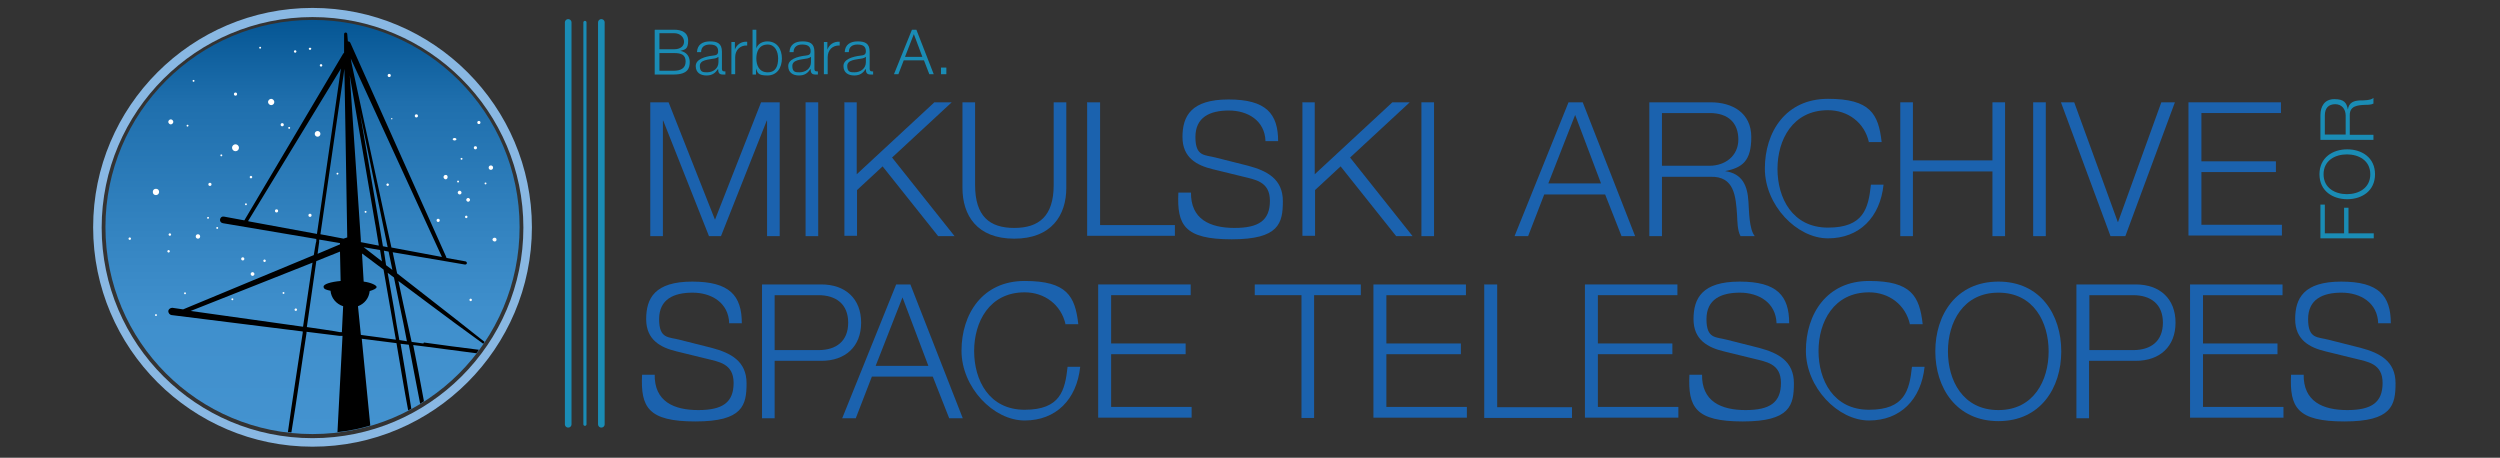 <?xml version="1.0" encoding="UTF-8" standalone="no"?>
<svg
   id="Layer_1"
   data-name="Layer 1"
   version="1.1"
   viewBox="0 0 792 145"
   sodipodi:docname="mast-logo-blue-horizontal.svg"
   width="792"
   height="145"
   inkscape:version="1.2.2 (b0a8486, 2022-12-01)"
   xmlns:inkscape="http://www.inkscape.org/namespaces/inkscape"
   xmlns:sodipodi="http://sodipodi.sourceforge.net/DTD/sodipodi-0.dtd"
   xmlns="http://www.w3.org/2000/svg"
   xmlns:svg="http://www.w3.org/2000/svg">
  <rect x="0" y="0" width="792" height="145" fill="#333333" stroke="none"/>
  <sodipodi:namedview
     id="namedview934"
     pagecolor="#ffffff"
     bordercolor="#000000"
     borderopacity="0.25"
     inkscape:showpageshadow="2"
     inkscape:pageopacity="0.0"
     inkscape:pagecheckerboard="0"
     inkscape:deskcolor="#d1d1d1"
     showgrid="false"
     inkscape:zoom="0.38562092"
     inkscape:cx="605.51695"
     inkscape:cy="306"
     inkscape:window-width="1309"
     inkscape:window-height="456"
     inkscape:window-x="8"
     inkscape:window-y="177"
     inkscape:window-maximized="0"
     inkscape:current-layer="Layer_1" />
  <defs
     id="defs713">
    <style
       id="style700">
      .cls-1 {
        fill: url(#linear-gradient);
      }

      .cls-1, .cls-2, .cls-3, .cls-4, .cls-5, .cls-6 {
        stroke-width: 0px;
      }

      .cls-2, .cls-7, .cls-8 {
        fill: #1a8cb5;
      }

      .cls-3 {
        fill: #000;
      }

      .cls-4 {
        fill: #1b62ae;
      }

      .cls-7 {
        stroke-width: 1px;
      }

      .cls-7, .cls-8 {
        stroke: #1a8cb5;
        stroke-linecap: round;
        stroke-linejoin: round;
      }

      .cls-5 {
        fill: #89b8e3;
      }

      .cls-8 {
        stroke-width: 2.1px;
      }

      .cls-6 {
        fill: #fff;
      }
    </style>
    <linearGradient
       id="linear-gradient"
       x1="689.9"
       y1="368.8"
       x2="689.9"
       y2="237.7"
       gradientTransform="rotate(180,395.75,304.3)"
       gradientUnits="userSpaceOnUse">
      <stop
         offset="0"
         stop-color="#055694"
         id="stop702" />
      <stop
         offset=".2"
         stop-color="#1f6fad"
         id="stop704" />
      <stop
         offset=".5"
         stop-color="#3383c0"
         id="stop706" />
      <stop
         offset=".7"
         stop-color="#3f8fcc"
         id="stop708" />
      <stop
         offset="1"
         stop-color="#4493d0"
         id="stop710" />
    </linearGradient>
  </defs>
  <g
     id="g721"
     transform="translate(-2.593,-233.39)">
    <line
       class="cls-8"
       x1="182.6"
       y1="240.5"
       x2="182.6"
       y2="367.8"
       id="line715" />
    <line
       class="cls-7"
       x1="187.9"
       y1="240.5"
       x2="187.9"
       y2="367.8"
       id="line717" />
    <line
       class="cls-8"
       x1="193.1"
       y1="240.5"
       x2="193.1"
       y2="367.8"
       id="line719" />
  </g>
  <g
     id="g753"
     transform="translate(-2.593,-233.39)">
    <path
       class="cls-4"
       d="m 208.5,265.8 h 5.9 l 14.7,37.2 14.6,-37.2 h 5.9 v 42.4 h -4 v -36.6 h -0.1 L 231,308.2 h -3.8 l -14.5,-36.6 h -0.1 v 36.6 h -4 v -42.4 z"
       id="path723" />
    <path
       class="cls-4"
       d="m 257.8,265.8 h 4 v 42.4 h -4 z"
       id="path725" />
    <path
       class="cls-4"
       d="m 270,265.8 h 4 v 22.8 l 24.6,-22.8 h 5.5 l -18.9,17.5 19.8,24.9 h -5.2 l -17.6,-22.1 -8.1,7.5 v 14.5 h -4 v -42.4 z"
       id="path727" />
    <path
       class="cls-4"
       d="m 307.5,265.8 h 4 V 292 c 0,9.9 4.6,13.6 12.4,13.6 7.8,0 12.5,-3.7 12.5,-13.6 v -26.2 h 4 v 27.1 c 0,8.7 -4.7,16.1 -16.5,16.1 -11.8,0 -16.4,-7.4 -16.4,-16.1 z"
       id="path729" />
    <path
       class="cls-4"
       d="m 347.1,265.8 h 4 v 38.9 h 23.7 v 3.4 H 347 v -42.4 z"
       id="path731" />
    <path
       class="cls-4"
       d="m 379.9,294.2 c -0.2,8.7 6.1,11.4 13.8,11.4 7.7,0 11.2,-2.4 11.2,-8.6 0,-6.2 -4.8,-6.7 -8.7,-7.7 l -9.4,-2.3 c -5,-1.2 -9.6,-3.6 -9.6,-10.2 0,-6.6 2.7,-11.9 14.6,-11.9 11.9,0 15.7,4.5 15.7,13.2 h -4 c -0.2,-6.5 -5.6,-9.7 -11.6,-9.7 -6,0 -10.6,2.1 -10.6,8.4 0,6.3 3,5.6 6.4,6.5 l 10.3,2.6 c 6,1.6 11,4.2 11,11.2 0,7 -1.2,12.1 -16.2,12.1 -15,0 -17.4,-4.5 -16.9,-14.8 h 4 z"
       id="path733" />
    <path
       class="cls-4"
       d="m 415.1,265.8 h 4 v 22.8 l 24.6,-22.8 h 5.5 l -18.9,17.5 19.8,24.9 h -5.2 l -17.6,-22.1 -8.1,7.5 v 14.5 h -4 v -42.4 z"
       id="path735" />
    <path
       class="cls-4"
       d="m 452.9,265.8 h 4 v 42.4 h -4 z"
       id="path737" />
    <path
       class="cls-4"
       d="m 499.5,265.8 h 4.5 l 16.6,42.4 h -4.3 L 511.1,295 h -19.3 l -5.1,13.2 h -4.3 z m -6.4,25.7 h 16.7 l -8.2,-21.7 z"
       id="path739" />
    <path
       class="cls-4"
       d="m 525.1,265.8 h 19.4 c 7,0 12.9,3.4 12.9,11 0,7.6 -2.8,9.7 -8.3,10.8 v 0 c 5.5,0.8 7.1,4.6 7.4,9.7 0.2,2.9 0.2,8.7 2,10.9 H 554 c -1,-1.7 -1,-4.8 -1.1,-6.6 -0.4,-5.9 -0.8,-12.5 -8.5,-12.2 h -15.3 v 18.8 h -4 z m 4,20.1 h 15.1 c 4.9,0 9.1,-3.1 9.1,-8.3 0,-5.2 -3.1,-8.4 -9.1,-8.4 h -15.1 z"
       id="path741" />
    <path
       class="cls-4"
       d="m 594.7,278.6 c -1.4,-6.5 -6.8,-10.3 -13,-10.3 -11.2,0 -16,9.4 -16,18.6 0,9.2 4.7,18.6 16,18.6 11.3,0 12.8,-6.1 13.6,-13.6 h 4 c -1.1,10.4 -7.7,17 -17.6,17 -9.9,0 -20,-10.5 -20,-22.1 0,-11.6 6.6,-22.1 20,-22.1 13.4,0 16,4.8 17,13.7 h -4 z"
       id="path743" />
    <path
       class="cls-4"
       d="m 604.6,265.8 h 4 v 18.4 h 25.2 v -18.4 h 4 v 42.4 h -4 v -20.5 h -25.2 v 20.5 h -4 z"
       id="path745" />
    <path
       class="cls-4"
       d="m 646.7,265.8 h 4 v 42.4 h -4 z"
       id="path747" />
    <path
       class="cls-4"
       d="m 655.4,265.8 h 4.3 l 13.8,37.9 h 0.1 l 13.7,-37.9 h 4.3 l -15.7,42.4 h -4.7 l -15.7,-42.4 z"
       id="path749" />
    <path
       class="cls-4"
       d="m 695.9,265.8 h 29.3 v 3.4 H 700 v 15.3 h 23.6 v 3.4 H 700 v 16.7 h 25.5 v 3.4 h -29.6 v -42.4 z"
       id="path751" />
  </g>
  <g
     id="g773"
     transform="translate(-2.593,-233.39)">
    <path
       class="cls-2"
       d="m 210.1,242.8 h 6 c 2.4,0 4.5,0.8 4.5,3.5 0,2.7 -1,2.8 -2.5,3.2 v 0 c 1.8,0.3 3,1.6 3,3.5 0,1.9 -0.5,4 -5.1,4 h -6 v -14.1 z m 1.4,6.2 h 4.6 c 2.2,0 3.2,-1.1 3.2,-2.4 0,-1.3 -1.1,-2.7 -3.2,-2.7 h -4.6 v 5 z m 0,6.8 h 4.6 c 2,0 3.7,-0.7 3.7,-2.9 0,-2.2 -1.4,-2.7 -3.7,-2.7 h -4.6 z"
       id="path755" />
    <path
       class="cls-2"
       d="m 223.4,249.9 c 0.1,-2.4 1.8,-3.4 4.1,-3.4 2.3,0 3.8,0.6 3.8,3.3 v 5.4 c 0,0.5 0.2,0.8 0.7,0.8 0.5,0 0.3,0 0.4,0 v 1 c -0.3,0 -0.5,0 -0.8,0 -1.3,0 -1.5,-0.7 -1.5,-1.8 v 0 c -0.9,1.3 -1.8,2.1 -3.7,2.1 -1.9,0 -3.4,-0.9 -3.4,-3 0,-2.1 2.8,-3 5.5,-3.3 1,-0.1 1.6,-0.3 1.6,-1.4 0,-1.7 -1.2,-2.1 -2.7,-2.1 -1.5,0 -2.7,0.7 -2.7,2.4 h -1.2 z m 6.7,1.5 v 0 c -0.2,0.3 -0.7,0.4 -1,0.5 -2.1,0.4 -4.8,0.4 -4.8,2.4 0,2 1.1,2 2.3,2 1.9,0 3.6,-1.2 3.6,-3.2 v -1.6 z"
       id="path757" />
    <path
       class="cls-2"
       d="m 234.3,246.7 h 1.1 v 2.4 0 c 0.6,-1.6 2,-2.6 3.9,-2.5 v 1.2 c -2.3,-0.1 -3.8,1.5 -3.8,3.7 v 5.4 h -1.2 z"
       id="path759" />
    <path
       class="cls-2"
       d="m 241,242.8 h 1.2 v 5.9 0 c 0.5,-1.5 2,-2.2 3.5,-2.2 3.1,0 4.6,2.5 4.6,5.4 0,2.9 -1.5,5.4 -4.6,5.4 -3.1,0 -3.1,-0.9 -3.6,-2.2 v 0 1.9 H 241 v -14.1 z m 4.8,4.7 c -2.7,0 -3.6,2.2 -3.6,4.4 0,2.2 0.9,4.4 3.6,4.4 2.7,0 3.3,-2.2 3.3,-4.4 0,-2.2 -1,-4.4 -3.3,-4.4 z"
       id="path761" />
    <path
       class="cls-2"
       d="m 252.7,249.9 c 0.1,-2.4 1.8,-3.4 4.1,-3.4 2.3,0 3.8,0.6 3.8,3.3 v 5.4 c 0,0.5 0.2,0.8 0.7,0.8 0.5,0 0.3,0 0.4,0 v 1 c -0.3,0 -0.5,0 -0.8,0 -1.3,0 -1.5,-0.7 -1.5,-1.8 v 0 c -0.9,1.3 -1.8,2.1 -3.7,2.1 -1.9,0 -3.4,-0.9 -3.4,-3 0,-2.1 2.8,-3 5.5,-3.3 1,-0.1 1.6,-0.3 1.6,-1.4 0,-1.7 -1.2,-2.1 -2.7,-2.1 -1.5,0 -2.7,0.7 -2.7,2.4 h -1.2 z m 6.7,1.5 v 0 c -0.2,0.3 -0.7,0.4 -1,0.5 -2.1,0.4 -4.8,0.4 -4.8,2.4 0,2 1.1,2 2.3,2 1.9,0 3.6,-1.2 3.6,-3.2 v -1.6 z"
       id="path763" />
    <path
       class="cls-2"
       d="m 263.6,246.7 h 1.1 v 2.4 0 c 0.6,-1.6 2,-2.6 3.9,-2.5 v 1.2 c -2.3,-0.1 -3.8,1.5 -3.8,3.7 v 5.4 h -1.2 z"
       id="path765" />
    <path
       class="cls-2"
       d="m 270.2,249.9 c 0.1,-2.4 1.8,-3.4 4.1,-3.4 2.3,0 3.8,0.6 3.8,3.3 v 5.4 c 0,0.5 0.2,0.8 0.7,0.8 0.5,0 0.3,0 0.4,0 v 1 c -0.3,0 -0.5,0 -0.8,0 -1.3,0 -1.5,-0.7 -1.5,-1.8 v 0 c -0.9,1.3 -1.8,2.1 -3.7,2.1 -1.9,0 -3.4,-0.9 -3.4,-3 0,-2.1 2.8,-3 5.5,-3.3 1,-0.1 1.6,-0.3 1.6,-1.4 0,-1.7 -1.2,-2.1 -2.7,-2.1 -1.5,0 -2.7,0.7 -2.7,2.4 h -1.2 z m 6.6,1.5 v 0 c -0.2,0.3 -0.7,0.4 -1,0.5 -2.1,0.4 -4.8,0.4 -4.8,2.4 0,2 1.1,2 2.3,2 1.9,0 3.6,-1.2 3.6,-3.2 v -1.6 z"
       id="path767" />
    <path
       class="cls-2"
       d="m 291.4,242.8 h 1.5 l 5.5,14.1 H 297 l -1.7,-4.4 h -6.4 l -1.7,4.4 h -1.4 l 5.7,-14.1 z m -2.2,8.6 h 5.6 l -2.7,-7.2 -2.8,7.2 z"
       id="path769" />
    <path
       class="cls-2"
       d="m 300.7,256.9 v -2.1 h 1.7 v 2.1 z"
       id="path771" />
  </g>
  <g
     id="g781"
     transform="translate(-2.593,-233.39)">
    <path
       class="cls-2"
       d="m 737.7,308.9 v -10.7 h 1.4 v 9.1 h 6.1 v -8.1 h 1.4 v 8.1 h 8 v 1.6 h -16.8 z"
       id="path775" />
    <path
       class="cls-2"
       d="m 737.4,288.6 c 0,-5.3 4.2,-7.9 8.8,-7.9 4.6,0 8.8,2.6 8.8,7.9 0,5.3 -4.2,7.9 -8.8,7.9 -4.6,0 -8.8,-2.6 -8.8,-7.9 z m 16.1,0 c 0,-4.4 -3.7,-6.3 -7.4,-6.3 -3.7,0 -7.4,1.9 -7.4,6.3 0,4.4 3.7,6.3 7.4,6.3 3.7,0 7.4,-1.9 7.4,-6.3 z"
       id="path777" />
    <path
       class="cls-2"
       d="m 737.7,277.6 v -7.7 c 0,-2.8 1.3,-5.1 4.4,-5.1 3.1,0 3.9,1.1 4.3,3.3 v 0 c 0.3,-2.2 1.8,-2.8 3.8,-2.9 1.2,0 3.5,0 4.3,-0.8 v 1.8 c -0.7,0.4 -1.9,0.4 -2.6,0.4 -2.4,0.1 -5,0.3 -4.9,3.4 v 6.1 h 7.5 v 1.6 h -16.8 z m 8,-1.6 v -6 c 0,-2 -1.2,-3.6 -3.3,-3.6 -2.1,0 -3.3,1.2 -3.3,3.6 v 6 z"
       id="path779" />
  </g>
  <g
     id="g813"
     transform="translate(-2.593,-233.39)">
    <path
       class="cls-4"
       d="m 210,351.9 c -0.2,8.7 6.1,11.4 13.8,11.4 7.7,0 11.2,-2.4 11.2,-8.6 0,-6.2 -4.8,-6.7 -8.7,-7.7 l -9.4,-2.3 c -5,-1.2 -9.6,-3.6 -9.6,-10.2 0,-6.6 2.7,-11.9 14.6,-11.9 11.9,0 15.7,4.5 15.7,13.2 h -4 c -0.2,-6.5 -5.6,-9.7 -11.6,-9.7 -6,0 -10.6,2.1 -10.6,8.4 0,6.3 3,5.6 6.4,6.5 l 10.3,2.6 c 6,1.6 11,4.2 11,11.2 0,7 -1.2,12.1 -16.2,12.1 -15,0 -17.4,-4.5 -16.9,-14.8 h 4 z"
       id="path783" />
    <path
       class="cls-4"
       d="m 244,323.5 h 18.8 c 7.6,0 12.6,4.5 12.6,12.1 0,7.6 -5,12.1 -12.6,12.1 H 248 v 18.2 h -4 z m 4,20.8 h 13.9 c 5.6,0 9.4,-2.8 9.4,-8.7 0,-5.9 -3.9,-8.7 -9.4,-8.7 H 248 v 17.3 z"
       id="path785" />
    <path
       class="cls-4"
       d="m 286.5,323.5 h 4.5 l 16.6,42.4 h -4.3 l -5.2,-13.2 h -19.3 l -5.1,13.2 h -4.3 z m -6.5,25.8 h 16.7 l -8.2,-21.7 z"
       id="path787" />
    <path
       class="cls-4"
       d="m 340.2,336.3 c -1.4,-6.5 -6.8,-10.3 -13,-10.3 -11.2,0 -16,9.4 -16,18.6 0,9.2 4.7,18.6 16,18.6 11.3,0 12.8,-6.1 13.6,-13.6 h 4 c -1.1,10.4 -7.7,17 -17.6,17 -9.9,0 -20,-10.5 -20,-22.1 0,-11.6 6.6,-22.1 20,-22.1 13.4,0 16,4.8 17,13.7 h -4 z"
       id="path789" />
    <path
       class="cls-4"
       d="m 350.5,323.5 h 29.3 v 3.4 h -25.2 v 15.3 h 23.6 v 3.4 h -23.6 v 16.7 h 25.5 v 3.4 h -29.6 v -42.4 z"
       id="path791" />
    <path
       class="cls-4"
       d="m 400.1,323.5 h 33.6 v 3.4 h -14.8 v 38.9 h -4 v -38.9 h -14.8 z"
       id="path793" />
    <path
       class="cls-4"
       d="M 437.7,323.5 H 467 v 3.4 h -25.2 v 15.3 h 23.6 v 3.4 h -23.6 v 16.7 h 25.5 v 3.4 h -29.6 v -42.4 z"
       id="path795" />
    <path
       class="cls-4"
       d="m 472.9,323.5 h 4 v 38.9 h 23.7 v 3.4 h -27.8 v -42.4 z"
       id="path797" />
    <path
       class="cls-4"
       d="M 504.7,323.5 H 534 v 3.4 h -25.2 v 15.3 h 23.6 v 3.4 h -23.6 v 16.7 h 25.5 v 3.4 h -29.6 v -42.4 z"
       id="path799" />
    <path
       class="cls-4"
       d="m 541.8,351.9 c -0.2,8.7 6.1,11.4 13.8,11.4 7.7,0 11.2,-2.4 11.2,-8.6 0,-6.2 -4.8,-6.7 -8.7,-7.7 l -9.4,-2.3 c -5,-1.2 -9.6,-3.6 -9.6,-10.2 0,-6.6 2.7,-11.9 14.6,-11.9 11.9,0 15.7,4.5 15.7,13.2 h -4 c -0.2,-6.5 -5.6,-9.7 -11.6,-9.7 -6,0 -10.6,2.1 -10.6,8.4 0,6.3 3,5.6 6.4,6.5 l 10.3,2.6 c 6,1.6 11,4.2 11,11.2 0,7 -1.2,12.1 -16.2,12.1 -15,0 -17.4,-4.5 -16.9,-14.8 h 4 z"
       id="path801" />
    <path
       class="cls-4"
       d="m 607.7,336.3 c -1.4,-6.5 -6.8,-10.3 -13,-10.3 -11.2,0 -16,9.4 -16,18.6 0,9.2 4.7,18.6 16,18.6 11.3,0 12.8,-6.1 13.6,-13.6 h 4 c -1.1,10.4 -7.7,17 -17.6,17 -9.9,0 -20,-10.5 -20,-22.1 0,-11.6 6.6,-22.1 20,-22.1 13.4,0 16,4.8 17,13.7 h -4 z"
       id="path803" />
    <path
       class="cls-4"
       d="m 635.7,322.6 c 13.3,0 19.9,10.5 19.9,22.1 0,11.6 -6.6,22.1 -19.9,22.1 -13.3,0 -20,-10.5 -20,-22.1 0,-11.6 6.6,-22.1 20,-22.1 z m 0,40.7 c 11.2,0 15.9,-9.4 15.9,-18.6 0,-9.2 -4.7,-18.6 -15.9,-18.6 -11.2,0 -16,9.4 -16,18.6 0,9.2 4.7,18.6 16,18.6 z"
       id="path805" />
    <path
       class="cls-4"
       d="m 660.4,323.5 h 18.8 c 7.6,0 12.6,4.5 12.6,12.1 0,7.6 -5,12.1 -12.6,12.1 h -14.8 v 18.2 h -4 z m 4.1,20.8 h 13.9 c 5.6,0 9.4,-2.8 9.4,-8.7 0,-5.9 -3.9,-8.7 -9.4,-8.7 h -13.9 v 17.3 z"
       id="path807" />
    <path
       class="cls-4"
       d="m 696.4,323.5 h 29.3 v 3.4 h -25.2 v 15.3 h 23.6 v 3.4 h -23.6 v 16.7 H 726 v 3.4 h -29.6 v -42.4 z"
       id="path809" />
    <path
       class="cls-4"
       d="m 732.4,351.9 c -0.2,8.7 6.1,11.4 13.8,11.4 7.7,0 11.2,-2.4 11.2,-8.6 0,-6.2 -4.8,-6.7 -8.7,-7.7 l -9.4,-2.3 c -5,-1.2 -9.6,-3.6 -9.6,-10.2 0,-6.6 2.7,-11.9 14.6,-11.9 11.9,0 15.7,4.5 15.7,13.2 h -4 c -0.2,-6.5 -5.6,-9.7 -11.6,-9.7 -6,0 -10.6,2.1 -10.6,8.4 0,6.3 3,5.6 6.4,6.5 l 10.3,2.6 c 6,1.6 11,4.2 11,11.2 0,7 -1.2,12.1 -16.2,12.1 -15,0 -17.4,-4.5 -16.9,-14.8 h 4 z"
       id="path811" />
  </g>
  <g
     id="g931"
     transform="translate(-2.593,-233.39)">
    <path
       class="cls-1"
       d="m 36,305.3 c 0,-36.2 29.4,-65.6 65.6,-65.6 36.2,0 65.6,29.3 65.6,65.6 0,36.3 -29.3,65.6 -65.6,65.6 C 65.3,370.9 36,341.6 36,305.3 Z"
       id="path815"
       style="fill:url(#linear-gradient)" />
    <path
       class="cls-5"
       d="m 101.6,235.9 c -38.3,0 -69.5,31.2 -69.5,69.5 0,38.3 31.2,69.5 69.5,69.5 38.3,0 69.5,-31.2 69.5,-69.5 0,-38.3 -31.2,-69.5 -69.5,-69.5 z m 0,136.3 c -36.8,0 -66.8,-29.9 -66.8,-66.7 0,-36.8 30,-66.7 66.8,-66.7 36.8,0 66.8,29.9 66.8,66.7 0,36.8 -30,66.7 -66.8,66.7 z"
       id="path817" />
    <path
       class="cls-6"
       d="m 69.6,291.8 c 0,0.3 -0.2,0.5 -0.5,0.5 -0.3,0 -0.5,-0.2 -0.5,-0.5 0,-0.3 0.2,-0.5 0.5,-0.5 0.3,0 0.5,0.2 0.5,0.5 z"
       id="path819" />
    <path
       class="cls-6"
       d="m 147.2,277.5 c 0,0.2 -0.3,0.4 -0.6,0.4 -0.3,0 -0.6,-0.2 -0.6,-0.4 0,-0.2 0.3,-0.4 0.6,-0.4 0.3,0 0.6,0.2 0.6,0.4 z"
       id="path821" />
    <path
       class="cls-6"
       d="m 126.4,257.3 c 0,0.3 -0.2,0.5 -0.5,0.5 -0.3,0 -0.5,-0.2 -0.5,-0.5 0,-0.3 0.2,-0.5 0.5,-0.5 0.3,0 0.5,0.2 0.5,0.5 z"
       id="path823" />
    <path
       class="cls-6"
       d="m 135,270.1 c 0,0.3 -0.2,0.5 -0.5,0.5 -0.3,0 -0.5,-0.2 -0.5,-0.5 0,-0.3 0.2,-0.5 0.5,-0.5 0.3,0 0.5,0.2 0.5,0.5 z"
       id="path825" />
    <path
       class="cls-6"
       d="m 144.4,289.5 c 0,0.4 -0.3,0.7 -0.6,0.7 -0.3,0 -0.7,-0.3 -0.7,-0.7 0,-0.4 0.3,-0.7 0.7,-0.7 0.4,0 0.6,0.3 0.6,0.7 z"
       id="path827" />
    <path
       class="cls-6"
       d="m 148.8,294.4 c 0,0.4 -0.3,0.6 -0.6,0.6 -0.3,0 -0.6,-0.3 -0.6,-0.6 0,-0.3 0.3,-0.6 0.6,-0.6 0.3,0 0.6,0.3 0.6,0.6 z"
       id="path829" />
    <path
       class="cls-6"
       d="m 77.7,263.2 c 0,0.3 -0.2,0.5 -0.5,0.5 -0.3,0 -0.5,-0.2 -0.5,-0.5 0,-0.3 0.2,-0.5 0.5,-0.5 0.3,0 0.5,0.2 0.5,0.5 z"
       id="path831" />
    <path
       class="cls-6"
       d="m 152.1,328.4 c 0,0.2 -0.2,0.4 -0.4,0.4 -0.2,0 -0.4,-0.2 -0.4,-0.4 0,-0.2 0.2,-0.4 0.4,-0.4 0.2,0 0.4,0.2 0.4,0.4 z"
       id="path833" />
    <path
       class="cls-6"
       d="m 141.9,303.2 c 0,0.3 -0.2,0.5 -0.5,0.5 -0.3,0 -0.5,-0.2 -0.5,-0.5 0,-0.3 0.2,-0.5 0.5,-0.5 0.3,0 0.5,0.2 0.5,0.5 z"
       id="path835" />
    <path
       class="cls-6"
       d="m 90.7,300.2 c 0,0.3 -0.2,0.5 -0.5,0.5 -0.3,0 -0.5,-0.2 -0.5,-0.5 0,-0.3 0.2,-0.5 0.5,-0.5 0.3,0 0.5,0.2 0.5,0.5 z"
       id="path837" />
    <path
       class="cls-6"
       d="m 101.3,301.6 c 0,0.3 -0.2,0.5 -0.5,0.5 -0.3,0 -0.5,-0.2 -0.5,-0.5 0,-0.3 0.2,-0.5 0.5,-0.5 0.3,0 0.5,0.2 0.5,0.5 z"
       id="path839" />
    <path
       class="cls-6"
       d="m 153.7,280.2 c 0,0.3 -0.2,0.5 -0.5,0.5 -0.3,0 -0.5,-0.2 -0.5,-0.5 0,-0.3 0.2,-0.5 0.5,-0.5 0.3,0 0.5,0.2 0.5,0.5 z"
       id="path841" />
    <path
       class="cls-6"
       d="m 125.8,291.9 c 0,0.2 -0.2,0.4 -0.4,0.4 -0.2,0 -0.4,-0.2 -0.4,-0.4 0,-0.2 0.2,-0.4 0.4,-0.4 0.2,0 0.4,0.2 0.4,0.4 z"
       id="path843" />
    <path
       class="cls-6"
       d="m 62.3,273.2 c 0,0.1 -0.1,0.3 -0.3,0.3 -0.2,0 -0.3,-0.1 -0.3,-0.3 0,-0.2 0.1,-0.3 0.3,-0.3 0.2,0 0.3,0.1 0.3,0.3 z"
       id="path845" />
    <path
       class="cls-6"
       d="m 109.8,288.4 c 0,0.1 -0.1,0.3 -0.3,0.3 -0.2,0 -0.3,-0.1 -0.3,-0.3 0,-0.2 0.1,-0.3 0.3,-0.3 0.2,0 0.3,0.1 0.3,0.3 z"
       id="path847" />
    <path
       class="cls-6"
       d="m 92.7,326.2 c 0,0.2 -0.1,0.3 -0.3,0.3 -0.2,0 -0.3,-0.1 -0.3,-0.3 0,-0.2 0.1,-0.3 0.3,-0.3 0.2,0 0.3,0.1 0.3,0.3 z"
       id="path849" />
    <path
       class="cls-6"
       d="m 82.5,289.5 c 0,0.2 -0.2,0.4 -0.4,0.4 -0.2,0 -0.4,-0.2 -0.4,-0.4 0,-0.2 0.2,-0.4 0.4,-0.4 0.2,0 0.4,0.2 0.4,0.4 z"
       id="path851" />
    <path
       class="cls-6"
       d="m 92.5,272.9 c 0,0.3 -0.2,0.5 -0.5,0.5 -0.3,0 -0.5,-0.2 -0.5,-0.5 0,-0.3 0.2,-0.5 0.5,-0.5 0.3,0 0.5,0.2 0.5,0.5 z"
       id="path853" />
    <path
       class="cls-6"
       d="m 96.5,249.7 c 0,0.2 -0.2,0.4 -0.4,0.4 -0.2,0 -0.4,-0.2 -0.4,-0.4 0,-0.2 0.2,-0.4 0.4,-0.4 0.2,0 0.4,0.2 0.4,0.4 z"
       id="path855" />
    <path
       class="cls-6"
       d="m 68.8,302.4 c 0,0.1 -0.1,0.3 -0.3,0.3 -0.2,0 -0.3,-0.1 -0.3,-0.3 0,-0.2 0.1,-0.3 0.3,-0.3 0.2,0 0.3,0.1 0.3,0.3 z"
       id="path857" />
    <path
       class="cls-6"
       d="m 66,308.3 c 0,0.4 -0.3,0.7 -0.7,0.7 -0.4,0 -0.7,-0.3 -0.7,-0.7 0,-0.4 0.3,-0.7 0.7,-0.7 0.4,0 0.7,0.3 0.7,0.7 z"
       id="path859" />
    <path
       class="cls-6"
       d="m 158.8,286.5 c 0,0.4 -0.3,0.7 -0.7,0.7 -0.4,0 -0.7,-0.3 -0.7,-0.7 0,-0.4 0.3,-0.7 0.7,-0.7 0.4,0 0.7,0.3 0.7,0.7 z"
       id="path861" />
    <path
       class="cls-6"
       d="m 159.9,309.3 c 0,0.4 -0.3,0.6 -0.6,0.6 -0.3,0 -0.7,-0.3 -0.7,-0.6 0,-0.3 0.3,-0.6 0.7,-0.6 0.4,0 0.6,0.3 0.6,0.6 z"
       id="path863" />
    <path
       class="cls-6"
       d="m 56.8,307.7 c 0,0.2 -0.2,0.4 -0.4,0.4 -0.2,0 -0.4,-0.2 -0.4,-0.4 0,-0.2 0.2,-0.4 0.4,-0.4 0.2,0 0.4,0.2 0.4,0.4 z"
       id="path865" />
    <path
       class="cls-6"
       d="m 154.8,272.2 c 0,0.3 -0.2,0.5 -0.5,0.5 -0.3,0 -0.5,-0.2 -0.5,-0.5 0,-0.3 0.2,-0.5 0.5,-0.5 0.3,0 0.5,0.2 0.5,0.5 z"
       id="path867" />
    <path
       class="cls-6"
       d="m 86.8,316 c 0,0.2 -0.2,0.4 -0.4,0.4 -0.2,0 -0.4,-0.2 -0.4,-0.4 0,-0.2 0.2,-0.4 0.4,-0.4 0.2,0 0.4,0.2 0.4,0.4 z"
       id="path869" />
    <path
       class="cls-6"
       d="m 80,315.4 c 0,0.3 -0.2,0.5 -0.5,0.5 -0.3,0 -0.5,-0.2 -0.5,-0.5 0,-0.3 0.2,-0.5 0.5,-0.5 0.3,0 0.5,0.2 0.5,0.5 z"
       id="path871" />
    <path
       class="cls-6"
       d="m 104.7,254.1 c 0,0.2 -0.2,0.4 -0.4,0.4 -0.2,0 -0.4,-0.2 -0.4,-0.4 0,-0.2 0.2,-0.4 0.4,-0.4 0.2,0 0.4,0.2 0.4,0.4 z"
       id="path873" />
    <path
       class="cls-6"
       d="m 78.3,280.2 c 0,0.6 -0.5,1.1 -1.1,1.1 -0.6,0 -1.1,-0.5 -1.1,-1.1 0,-0.6 0.5,-1.1 1.1,-1.1 0.6,0 1.1,0.5 1.1,1.1 z"
       id="path875" />
    <path
       class="cls-6"
       d="m 89.5,265.7 c 0,0.6 -0.5,1 -1,1 -0.5,0 -1,-0.5 -1,-1 0,-0.5 0.5,-1 1,-1 0.5,0 1,0.5 1,1 z"
       id="path877" />
    <path
       class="cls-6"
       d="m 104.1,275.8 c 0,0.5 -0.4,0.9 -0.9,0.9 -0.5,0 -0.9,-0.4 -0.9,-0.9 0,-0.5 0.4,-0.9 0.9,-0.9 0.5,0 0.9,0.4 0.9,0.9 z"
       id="path879" />
    <path
       class="cls-6"
       d="m 53,294.2 c 0,0.5 -0.4,1 -1,1 -0.6,0 -1,-0.4 -1,-1 0,-0.6 0.4,-1 1,-1 0.6,0 1,0.4 1,1 z"
       id="path881" />
    <path
       class="cls-6"
       d="m 57.5,272 c 0,0.4 -0.4,0.8 -0.8,0.8 -0.4,0 -0.8,-0.4 -0.8,-0.8 0,-0.4 0.4,-0.8 0.8,-0.8 0.4,0 0.8,0.4 0.8,0.8 z"
       id="path883" />
    <path
       class="cls-6"
       d="m 151.5,296.7 c 0,0.3 -0.3,0.6 -0.6,0.6 -0.3,0 -0.6,-0.3 -0.6,-0.6 0,-0.3 0.3,-0.6 0.6,-0.6 0.3,0 0.6,0.3 0.6,0.6 z"
       id="path885" />
    <path
       class="cls-6"
       d="m 85.3,248.5 c 0,0.2 -0.1,0.3 -0.3,0.3 -0.2,0 -0.3,-0.1 -0.3,-0.3 0,-0.2 0.1,-0.3 0.3,-0.3 0.2,0 0.3,0.1 0.3,0.3 z"
       id="path887" />
    <path
       class="cls-6"
       d="m 126.9,271 c 0,0.1 0,0.2 -0.2,0.2 -0.2,0 -0.2,-0.1 -0.2,-0.2 0,-0.1 0,-0.2 0.2,-0.2 0.2,0 0.2,0.1 0.2,0.2 z"
       id="path889" />
    <path
       class="cls-6"
       d="m 100.4,248.8 c 0,0.2 0.2,0.4 0.4,0.4 0.2,0 0.4,-0.2 0.4,-0.4 0,-0.2 -0.2,-0.3 -0.4,-0.3 -0.2,0 -0.4,0.2 -0.4,0.3 z"
       id="path891" />
    <path
       class="cls-6"
       d="m 71.7,305.6 c 0,0.2 -0.1,0.3 -0.3,0.3 -0.2,0 -0.3,-0.1 -0.3,-0.3 0,-0.2 0.1,-0.3 0.3,-0.3 0.2,0 0.3,0.1 0.3,0.3 z"
       id="path893" />
    <path
       class="cls-6"
       d="m 55.6,313 c 0,0.2 0.2,0.4 0.4,0.4 0.2,0 0.4,-0.2 0.4,-0.4 0,-0.2 -0.2,-0.4 -0.4,-0.4 -0.2,0 -0.4,0.2 -0.4,0.4 z"
       id="path895" />
    <path
       class="cls-6"
       d="m 43.3,309 c 0,0.2 0.2,0.4 0.4,0.4 0.2,0 0.4,-0.2 0.4,-0.4 0,-0.2 -0.2,-0.4 -0.4,-0.4 -0.2,0 -0.4,0.2 -0.4,0.4 z"
       id="path897" />
    <path
       class="cls-6"
       d="m 61.5,326.3 c 0,0.2 -0.1,0.3 -0.3,0.3 -0.2,0 -0.3,-0.1 -0.3,-0.3 0,-0.2 0.1,-0.3 0.3,-0.3 0.2,0 0.3,0.1 0.3,0.3 z"
       id="path899" />
    <path
       class="cls-6"
       d="m 156.7,291.5 c 0,0.2 -0.1,0.3 -0.3,0.3 -0.2,0 -0.3,-0.1 -0.3,-0.3 0,-0.2 0.1,-0.3 0.3,-0.3 0.2,0 0.3,0.1 0.3,0.3 z"
       id="path901" />
    <path
       class="cls-6"
       d="m 73,282.6 c 0,0.2 -0.1,0.3 -0.3,0.3 -0.2,0 -0.3,-0.1 -0.3,-0.3 0,-0.2 0.1,-0.3 0.3,-0.3 0.2,0 0.3,0.1 0.3,0.3 z"
       id="path903" />
    <path
       class="cls-6"
       d="m 64.2,259 c 0,0.2 -0.1,0.3 -0.3,0.3 -0.2,0 -0.3,-0.1 -0.3,-0.3 0,-0.2 0.1,-0.3 0.3,-0.3 0.2,0 0.3,0.1 0.3,0.3 z"
       id="path905" />
    <path
       class="cls-6"
       d="m 150.7,302.1 c 0,0.2 -0.2,0.4 -0.4,0.4 -0.2,0 -0.4,-0.2 -0.4,-0.4 0,-0.2 0.2,-0.4 0.4,-0.4 0.2,0 0.4,0.2 0.4,0.4 z"
       id="path907" />
    <path
       class="cls-6"
       d="m 118.7,300.5 c 0,0.2 -0.1,0.3 -0.3,0.3 -0.2,0 -0.3,-0.1 -0.3,-0.3 0,-0.2 0.1,-0.3 0.3,-0.3 0.2,0 0.3,0.1 0.3,0.3 z"
       id="path909" />
    <path
       class="cls-6"
       d="m 83.2,320.2 c 0,0.3 -0.3,0.6 -0.6,0.6 -0.3,0 -0.6,-0.3 -0.6,-0.6 0,-0.3 0.3,-0.6 0.6,-0.6 0.3,0 0.6,0.3 0.6,0.6 z"
       id="path911" />
    <path
       class="cls-6"
       d="m 96.7,331.5 c 0,0.2 -0.2,0.4 -0.4,0.4 -0.2,0 -0.4,-0.2 -0.4,-0.4 0,-0.2 0.2,-0.4 0.4,-0.4 0.2,0 0.4,0.2 0.4,0.4 z"
       id="path913" />
    <path
       class="cls-6"
       d="m 80.8,298.1 c 0,0.2 -0.1,0.3 -0.3,0.3 -0.2,0 -0.3,-0.1 -0.3,-0.3 0,-0.2 0.1,-0.3 0.3,-0.3 0.2,0 0.3,0.1 0.3,0.3 z"
       id="path915" />
    <path
       class="cls-6"
       d="m 114.3,327.6 c 0,0.2 -0.1,0.3 -0.3,0.3 -0.2,0 -0.3,-0.1 -0.3,-0.3 0,-0.2 0.1,-0.3 0.3,-0.3 0.2,0 0.3,0.1 0.3,0.3 z"
       id="path917" />
    <path
       class="cls-6"
       d="m 76.5,328.2 c 0,0.2 -0.1,0.3 -0.3,0.3 -0.2,0 -0.3,-0.1 -0.3,-0.3 0,-0.2 0.1,-0.3 0.3,-0.3 0.2,0 0.3,0.1 0.3,0.3 z"
       id="path919" />
    <path
       class="cls-6"
       d="m 52.3,333.2 c 0,0.2 -0.1,0.3 -0.3,0.3 -0.2,0 -0.3,-0.1 -0.3,-0.3 0,-0.2 0.1,-0.3 0.3,-0.3 0.2,0 0.3,0.1 0.3,0.3 z"
       id="path921" />
    <path
       class="cls-6"
       d="m 149.1,283.7 c 0,0.2 -0.1,0.3 -0.3,0.3 -0.2,0 -0.3,-0.1 -0.3,-0.3 0,-0.2 0.1,-0.3 0.3,-0.3 0.2,0 0.3,0.1 0.3,0.3 z"
       id="path923" />
    <path
       class="cls-6"
       d="m 94.5,273.9 c 0,0.2 -0.1,0.3 -0.3,0.3 -0.2,0 -0.3,-0.1 -0.3,-0.3 0,-0.2 0.1,-0.3 0.3,-0.3 0.2,0 0.3,0.1 0.3,0.3 z"
       id="path925" />
    <path
       class="cls-6"
       d="m 148,290.9 c 0,0.2 -0.1,0.3 -0.3,0.3 -0.2,0 -0.3,-0.1 -0.3,-0.3 0,-0.2 0.1,-0.3 0.3,-0.3 0.2,0 0.3,0.1 0.3,0.3 z"
       id="path927" />
    <path
       class="cls-3"
       d="m 136.7,342.2 -3.7,-0.5 c -0.9,-3.9 -1.7,-7.9 -2.6,-11.8 l -1.6,-7.5 8.7,6.5 c 6,4.5 12.1,9 18.2,13.4 0.1,-0.2 0.3,-0.4 0.4,-0.6 -5.9,-4.7 -11.8,-9.3 -17.7,-13.9 l -10,-7.8 -1.4,-6.7 22.9,3.9 c 0.3,0 0.5,-0.1 0.6,-0.4 0,-0.3 -0.1,-0.5 -0.4,-0.6 l -6.1,-1.1 c 0,0 0,-0.2 0,-0.2 L 113.6,247 c 0,0 0,0 0,0 -0.1,-0.3 -0.4,-0.5 -0.8,-0.5 l -0.2,-2.3 c 0,-0.3 -0.2,-0.5 -0.5,-0.5 -0.3,0 -0.5,0.2 -0.5,0.5 v 5.9 c 0,0 -0.2,0.2 -0.3,0.3 L 80,303.2 73.5,302 c 0,0 0,0 0,0 -0.6,-0.1 -1.1,0.3 -1.2,0.9 -0.1,0.6 0.3,1.1 0.9,1.2 l 29.6,5 v 0.7 c -0.1,0 -0.8,4.4 -0.8,4.4 l -41.4,17.2 -3.4,-0.5 c 0,0 0,0 0,0 -0.6,0 -1.2,0.4 -1.3,1 0,0.6 0.4,1.2 1,1.3 l 41.6,5.2 v 0.4 c -1.3,8.9 -3.4,21.9 -4.7,31.5 0.4,0 0.7,0 1.1,0.1 1.6,-9.5 3.4,-22.6 4.8,-31.5 v -0.4 c 0,0 10.5,1.3 10.5,1.3 h 0.9 c 0,0.1 -1.6,30.5 -1.6,30.5 3.6,-0.4 7.1,-1.1 10.4,-2.1 l -2.7,-27.5 11,1.4 c 0.8,4.8 2.6,15.5 3.7,21.3 0.3,-0.2 0.7,-0.3 1,-0.5 -0.9,-5.8 -2.6,-16 -3.4,-20.6 l 2.6,0.3 c 0.8,4 2.5,13.3 3.6,18.7 0.4,-0.3 0.8,-0.5 1.2,-0.8 -1,-5.4 -2.6,-14 -3.4,-17.8 l 3.2,0.4 c 5.6,0.7 11.2,1.5 16.8,2.2 0.3,-0.3 0.5,-0.7 0.8,-1.1 -5.8,-0.7 -11.6,-1.5 -17.4,-2.3 z m -55.5,-38.8 29.4,-48.3 -7.6,52.4 -21.7,-4 z m 22.6,5.9 6.5,1.1 v 0.4 c 0,0 -7.1,3 -7.1,3 l 0.5,-3.7 v -0.7 z m -5.2,27.6 -35.6,-5 38.6,-15.3 z m 12.4,1.7 h -0.8 c 0,-0.1 -10.4,-1.6 -10.4,-1.6 l 3,-20.9 7.5,-3 0.2,9.3 c -3.2,0.3 -5.4,1 -5.4,1.8 0,0.8 0.8,1 2.2,1.3 0.2,2.3 1.8,4.2 4,4.9 l -0.4,8.1 z m 0.5,-29.6 -7.4,-1.4 7.6,-52.4 0.9,53.4 c -0.4,0.1 -0.8,0.3 -1.2,0.4 z m 12.7,3.8 1.5,0.3 1.2,5.8 -2,-1.5 m -2.2,-13.1 -6.1,-35.3 7.1,34.5 1.7,8.2 -1.5,-0.3 z m 0.9,11.9 -5.8,-4.5 5.2,0.9 0.6,3.7 z m 19,-1.4 -16,-3 -1.9,-8.6 -10.7,-49.6 -0.3,-1.7 z m -21.1,-10.3 1.1,6.7 -5.7,-1.1 v -0.8 c 0,0 0,0 0,0 l -3.5,-52 8.1,47.3 z m -4.6,34.9 -0.9,-9 c 2.1,-0.8 3.5,-2.6 3.7,-4.8 1.3,-0.4 2.2,-0.8 2.2,-1.3 0,-0.5 -1.7,-1.4 -4.1,-1.7 l -0.5,-8.4 c 0,0 0,0 0,0 v -0.5 c 0,0 6.8,5.1 6.8,5.1 l 2.2,12.6 c 0.6,3.2 1.1,6.4 1.7,9.6 l -11,-1.5 z m 12.2,1.7 c -0.6,-3.3 -1.2,-6.7 -1.7,-10 l -2,-11.3 2,1.5 1.8,8.8 c 0.8,3.8 1.6,7.6 2.3,11.4 l -2.5,-0.4 z"
       id="path929" />
  </g>
</svg>

